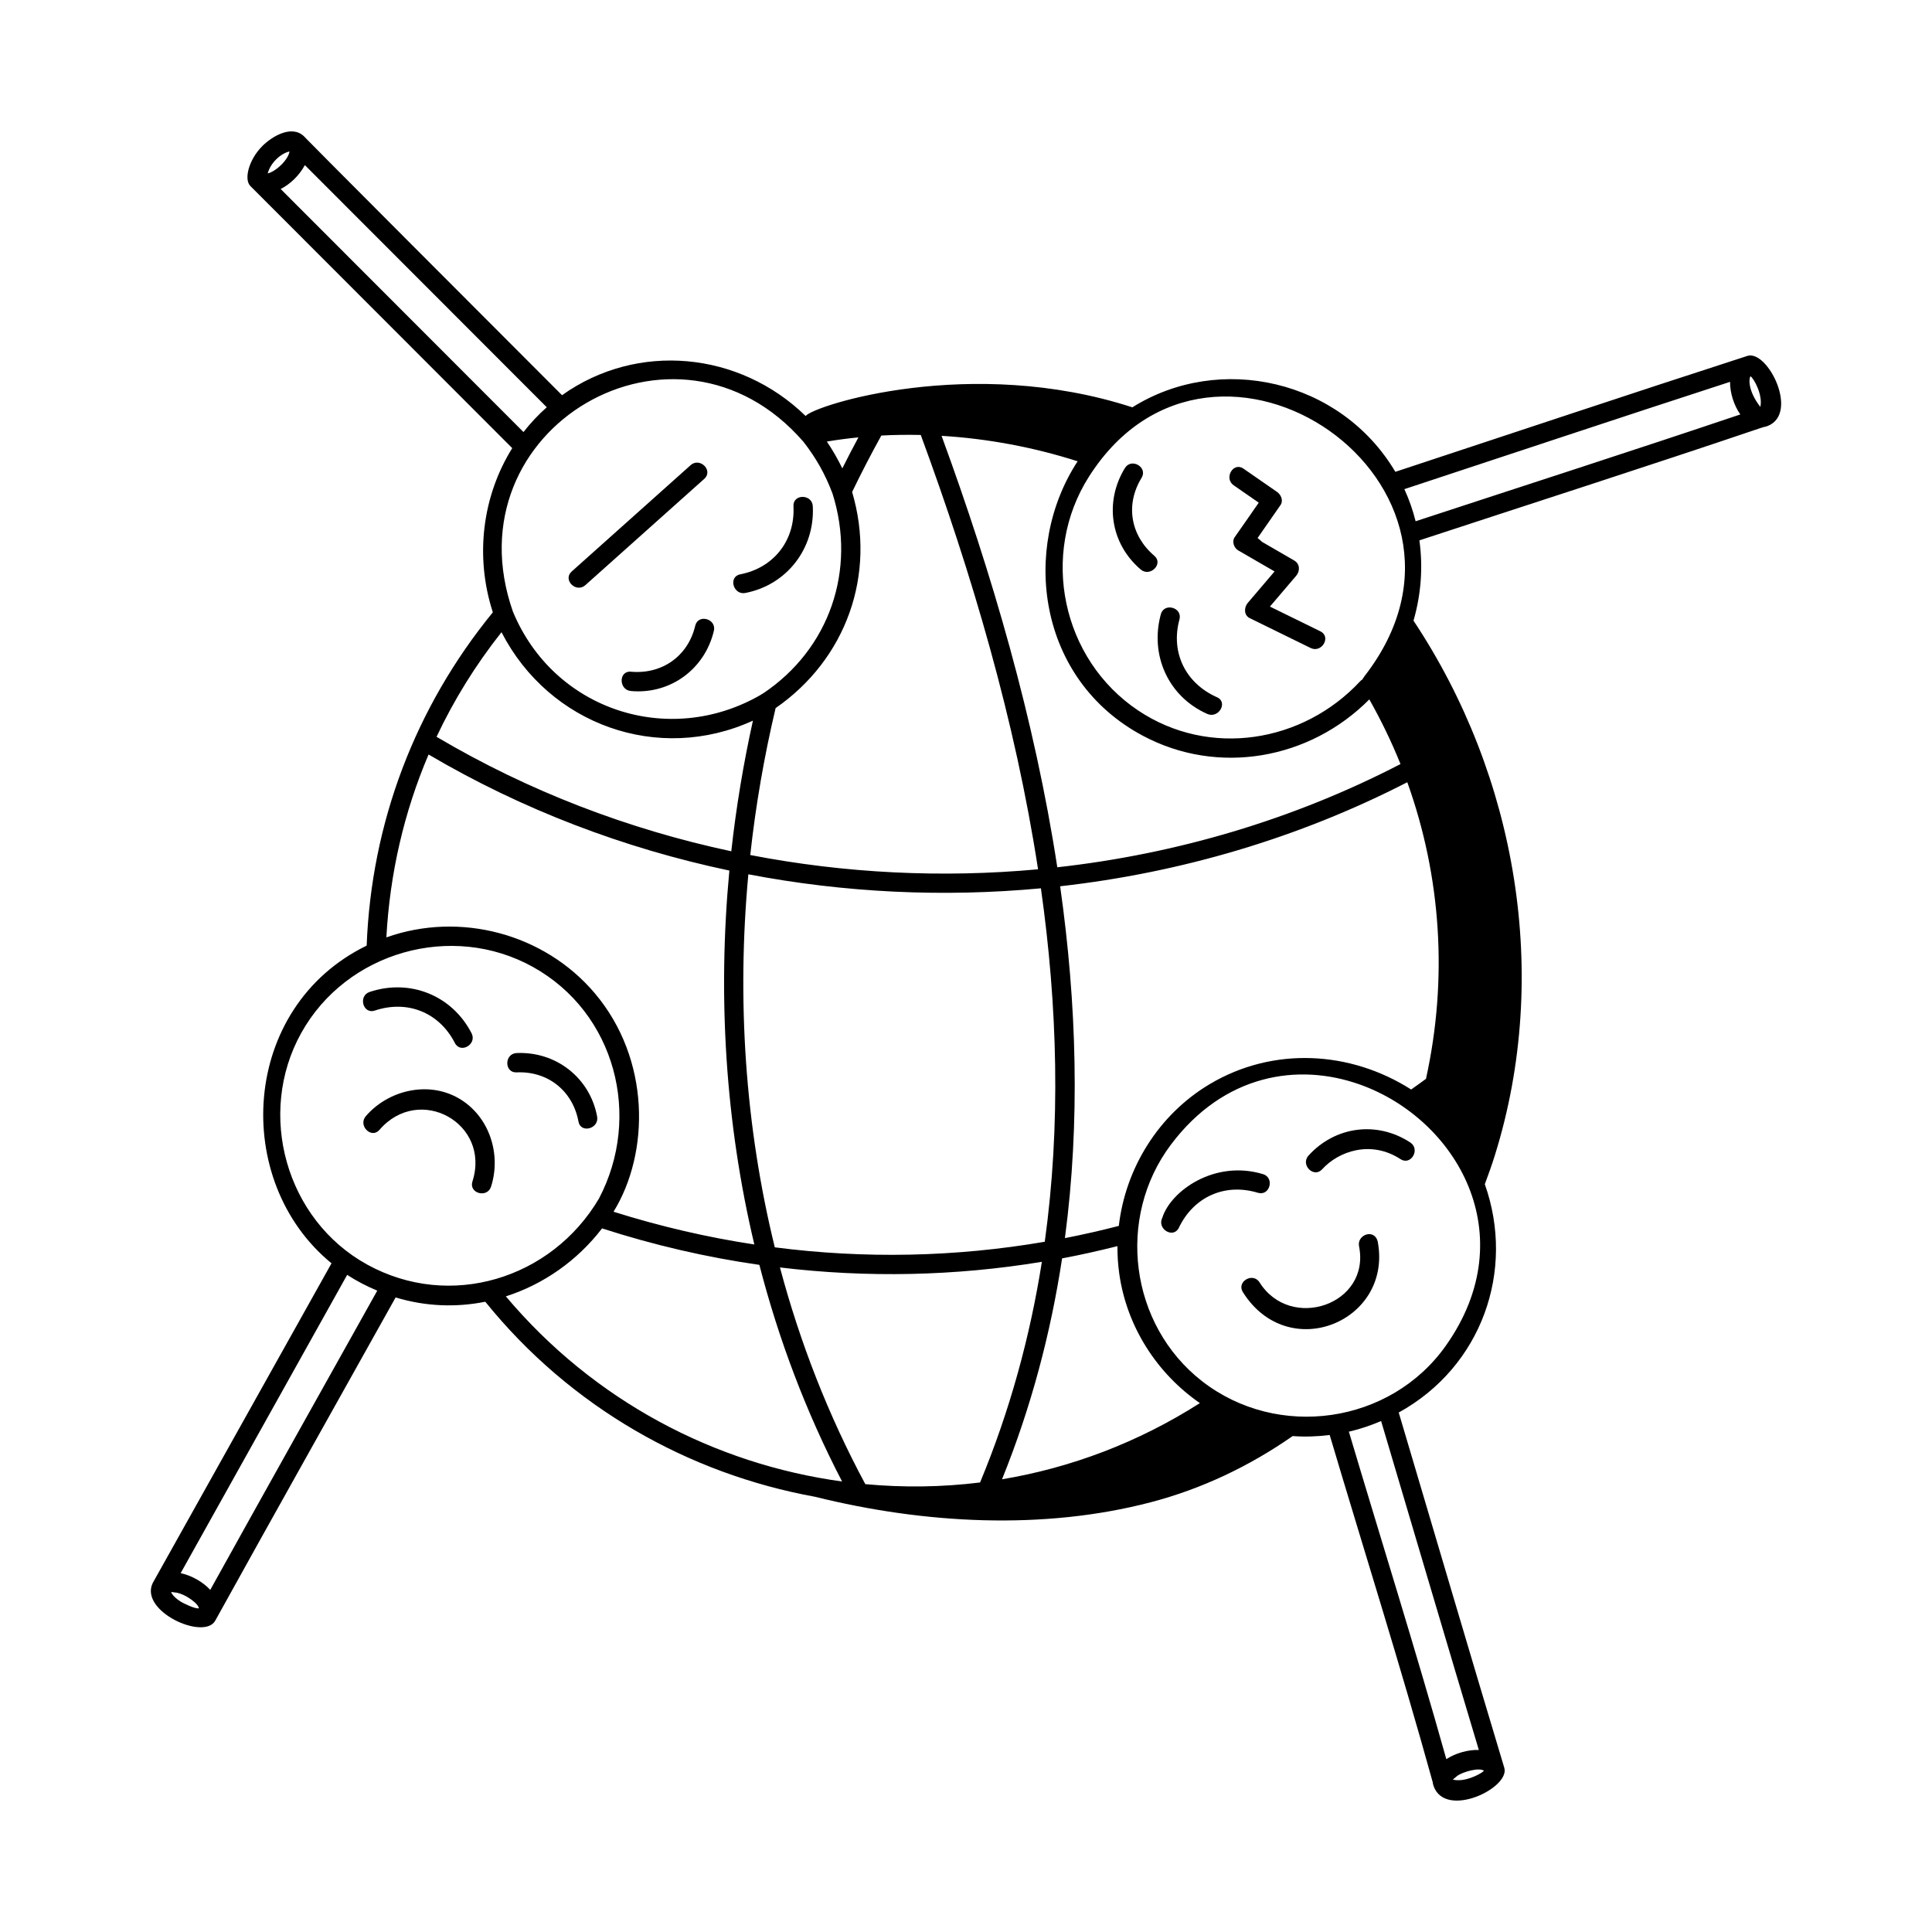 <svg id="Layer_1" enable-background="new 0 0 300 300" height="512" viewBox="0 0 300 300" width="512" xmlns="http://www.w3.org/2000/svg"><g id="Online_Feedback"><g><path d="m23.71 245.821c-2.101 4.381 7.988 8.954 9.714 5.833 9.274-16.764 18.669-33.462 28.008-50.189 4.651 1.414 9.408 1.572 13.923.668 13.272 16.43 31.623 26.72 51.176 30.28 17.007 4.222 35.461 5.218 52.128.864 7.987-2.085 15.393-5.635 22.062-10.284 1.931.14 3.856.072 5.753-.167 5.336 17.954 10.998 35.845 15.993 53.894.028.215.073.434.155.656 1.871 5.09 11.908.26 10.963-2.878-5.528-18.368-10.93-36.774-16.391-55.162 12.885-7.103 18.139-22.025 13.368-35.452.57-1.521 1.113-3.051 1.597-4.607 8.646-27.828 3.39-58.745-12.671-82.9 1.175-4.066 1.496-8.312.914-12.47 17.684-5.81 35.487-11.52 53.07-17.473.124-.035.321-.065.236-.079.027-.009.055-.019.083-.028.213-.031.428-.079.646-.162 5.025-1.917.044-11.918-3.116-10.895-18.247 5.903-36.438 11.989-54.651 17.994-8.521-14.365-27.321-18.499-40.836-10.014-25.014-8.126-49.442-.312-50.734 1.347-10.27-10.005-26.091-11.578-37.827-3.23-42.051-42.086-40.013-40.146-40.019-40.152-1.914-1.915-5.016-.035-6.514 1.461-2.106 2.104-2.899 5.172-1.86 6.212 13.56 13.56 27.106 27.134 40.661 40.7-4.61 7.396-5.847 16.751-3.012 25.493-12.073 14.778-18.858 32.681-19.592 51.756-19.623 9.556-21.057 36.563-5.458 49.33zm3.011 1.69c-.068-.1-.107-.222-.143-.314.273.052.787.094.911.122.666.15 1.306.459 1.874.833.446.293 1.421.972 1.525 1.58-.549.156-2.517-.825-2.859-1.05-.476-.313-.981-.692-1.308-1.171zm51.829-46.212c5.833-1.867 11.088-5.535 14.938-10.554 8.021 2.59 16.188 4.486 24.426 5.663 3.001 11.607 7.263 22.898 12.844 33.637-19.774-2.701-38.542-12.509-52.209-28.746zm-12-84.139c14.541 8.564 30.365 14.575 46.706 18.021-1.829 19.443-.624 39.136 3.877 58.062-7.363-1.118-14.667-2.818-21.864-5.086 5.647-9.17 5.745-23.682-2.896-33.91-7.857-9.299-20.976-12.746-32.376-8.69.531-9.883 2.742-19.464 6.553-28.397zm50.365-5.257c-1.482 6.695-2.61 13.471-3.361 20.285-15.988-3.412-31.464-9.326-45.676-17.724-.031-.019-.062-.027-.094-.044 2.7-5.741 6.079-11.185 10.09-16.251 7.402 14.394 24.35 20.445 39.041 13.734zm-.713 23.859c14.947 2.86 30.281 3.593 45.43 2.175 2.589 18.304 3.105 36.755.599 54.882-13.918 2.389-28.007 2.661-41.921.867-4.629-18.857-5.905-38.519-4.107-57.924zm45.58 60.174c-1.834 11.609-4.95 23.07-9.596 34.262-5.935.736-11.909.807-17.82.261-5.761-10.714-10.154-22.015-13.255-33.649 13.507 1.625 27.173 1.348 40.671-.874zm-6.186 33.766c4.526-11.203 7.561-22.676 9.326-34.3 2.876-.539 5.74-1.185 8.595-1.901-.011 1.431.081 2.871.286 4.307 1.176 8.26 5.883 15.479 12.516 20.067-9.615 6.13-20.062 10.05-30.722 11.828zm18.134-39.343c-2.78.719-5.571 1.352-8.37 1.897 2.388-18.047 1.835-36.415-.74-54.635 18.683-2.102 37.014-7.476 53.905-16.154 5.281 14.713 6.31 30.6 2.897 46.074-.03.018-.062.028-.091.05-.728.541-1.468 1.064-2.207 1.589-9.41-5.998-21.405-6.722-31.295-.826-7.93 4.728-13.057 13.033-14.1 22.004zm38.898-81.756c1.841 3.266 3.467 6.615 4.84 10.043-16.679 8.638-34.809 13.965-53.29 16.027-3.514-22.929-10.127-45.575-17.971-66.996 7.152.431 14.308 1.772 21.127 3.954-8.809 13.466-6.262 33.859 10.105 42.604 11.733 6.269 25.966 3.67 35.188-5.632zm-79.331-40.688c-.858 1.592-1.691 3.196-2.5 4.813-.708-1.442-1.497-2.827-2.402-4.163 1.618-.271 3.254-.485 4.901-.65zm-.981 8.482c1.432-2.964 2.942-5.886 4.537-8.766 2.031-.11 4.075-.133 6.124-.089 7.945 21.565 14.667 44.364 18.211 67.443-14.903 1.376-29.989.628-44.688-2.216.837-7.677 2.157-15.303 3.937-22.815 10.961-7.585 15.679-20.742 11.88-33.558zm94.152 200.029c-.299.016-.591-.021-.877-.106.228-.148.613-.521.743-.605.944-.613 3.322-1.288 4.097-.757-.241.326-2.263 1.486-3.963 1.469zm3.164-4.693c-1.697-.053-3.617.497-5.047 1.428-4.776-17.018-10.093-33.907-15.132-50.849 1.718-.397 3.389-.961 5.007-1.651 5.055 17.025 10.069 34.062 15.172 51.072zm-5.127-62.767c-8.616 12.178-26.132 14.632-37.853 5.503-11.245-8.759-13.366-25.384-4.821-36.744 8.199-10.901 19.706-12.774 29.398-9.296 14.879 5.339 25.481 23.286 13.276 40.537zm48.839-145.788c-.001.002-.001.002-.002.004-1.859-2.393-1.83-4.274-1.53-4.76.572.373 1.947 2.976 1.533 4.756zm-4.702-3.884c-.012 1.721.602 3.652 1.592 5.062-16.736 5.639-33.616 11.067-50.417 16.585-.422-1.696-1.003-3.363-1.747-4.986 16.855-5.559 33.693-11.178 50.572-16.661zm-56.773 45.72c-.041.053-.069.108-.102.162-.089.101-.159.215-.217.335-.117.071-.232.156-.341.273-8.895 9.565-23.444 11.932-34.49 4.529-11.841-7.937-15.291-24.246-7.625-36.3 19.487-30.639 65.856 1.337 42.775 31.001zm-166.915-81.494c-.187 1.287-2.085 3.105-3.383 3.409.423-1.623 1.997-3.102 3.383-3.409zm-1.372 5.829c1.443-.732 2.854-2.044 3.759-3.709 12.525 12.529 25.042 25.067 37.563 37.6-1.334 1.179-2.54 2.47-3.617 3.851-12.569-12.58-25.132-25.166-37.706-37.742zm81.156 39.227c1.981 2.529 3.403 5.064 4.535 8.068 3.743 11.854-.455 24.162-10.846 31.075-.114.048-.223.11-.32.191-14.202 8.198-32.103 2.398-38.461-12.934-9.988-28.497 25.362-49.101 45.093-26.4zm-77.957 91.817c7.014-12.604 23.377-17.25 35.975-10.244 12.826 7.133 16.956 23.226 10.244 35.975-7.359 12.457-23.097 17.328-35.975 10.244-12.635-6.95-17.227-23.427-10.244-35.975zm11.8 40.022c-8.646 15.484-17.332 30.949-25.93 46.46-1.161-1.25-2.919-2.234-4.599-2.596 8.607-15.43 17.237-30.881 25.856-46.317 1.437.937 3.002 1.752 4.673 2.452z"/><path d="m58.199 156.921c5.066-1.692 9.994.282 12.435 5.035.882 1.718 3.472.202 2.59-1.514-3.017-5.875-9.563-8.504-15.823-6.414-1.822.608-1.041 3.507.798 2.893z"/><path d="m80.218 166.518c4.864-.22 8.721 2.877 9.609 7.645.353 1.896 3.245 1.093 2.893-.797-1.121-6.02-6.402-10.123-12.502-9.847-1.923.087-1.933 3.087 0 3z"/><path d="m56.805 173.318c-1.254 1.457.859 3.587 2.121 2.122 6.166-7.161 17.332-1.039 14.432 8.022-.59 1.843 2.306 2.632 2.893.797 1.633-5.104-.304-11.022-5.07-13.74-4.75-2.709-10.909-1.228-14.376 2.799z"/><path d="m211.032 193.516c1.812 9.062-10.625 13.281-15.448 5.614-1.026-1.63-3.623-.126-2.59 1.514 7.05 11.208 23.087 4.602 20.976-7.642-.356-2.342-3.309-1.348-2.937.513z"/><path d="m196.121 182.321c-7.51-2.277-14.321 2.603-15.636 6.766-.882 1.764 1.732 3.303 2.569 1.554 2.296-4.796 7.143-6.981 12.27-5.427 1.852.562 2.643-2.333.797-2.893z"/><path d="m218.982 177.4c-5.233-3.414-11.73-2.461-15.798 2.041-1.293 1.429.822 3.557 2.121 2.122 2.536-2.798 7.565-4.572 12.163-1.572 1.622 1.058 3.126-1.538 1.514-2.59z"/><path d="m115.74 92.075c6.448-1.248 10.818-6.925 10.469-13.473-.102-1.92-3.103-1.933-3 0 .283 5.307-3.062 9.573-8.267 10.58-1.893.367-1.092 3.258.798 2.893z"/><path d="m107.956 97.159c-1.118 4.736-5.168 7.576-9.988 7.143-1.922-.173-1.911 2.828 0 3 6.106.55 11.478-3.397 12.881-9.345.443-1.877-2.449-2.679-2.893-.797z"/><path d="m90.893 90.861c6.156-5.502 12.312-11.005 18.468-16.508 1.442-1.29-.685-3.405-2.121-2.122-6.156 5.503-12.312 11.006-18.468 16.509-1.442 1.29.685 3.405 2.121 2.121z"/><path d="m187.464 110.859c1.75.775 3.278-1.809 1.514-2.59-4.853-2.15-7.241-6.899-5.834-12.084.506-1.866-2.387-2.662-2.893-.798-1.723 6.349 1.153 12.787 7.213 15.472z"/><path d="m177.122 88.425c1.461 1.247 3.593-.866 2.121-2.121-3.707-3.163-4.53-7.936-1.981-12.104 1.01-1.652-1.584-3.161-2.591-1.514-3.212 5.254-2.25 11.729 2.451 15.739z"/><path d="m191.571 75.362c1.292.901 2.589 1.796 3.885 2.692-1.241 1.788-2.474 3.581-3.733 5.355-.468.659-.116 1.674.538 2.052 1.884 1.089 3.767 2.181 5.652 3.273-.032.037-.064.073-.096.111-.004.005-.007.011-.012.017-1.354 1.587-2.71 3.171-4.058 4.763-.577.682-.628 1.897.304 2.356 3.151 1.551 6.304 3.1 9.46 4.64 1.728.843 3.25-1.743 1.514-2.59-2.613-1.275-5.222-2.558-7.831-3.841.988-1.159 1.975-2.318 2.962-3.477.114-.132.227-.265.342-.396.009-.01.015-.021.023-.032.252-.296.505-.591.757-.888.614-.725.587-1.84-.304-2.356-1.667-.965-3.329-1.928-4.992-2.892-.227-.208-.457-.414-.705-.606 1.189-1.7 2.367-3.409 3.555-5.11.489-.699.084-1.623-.538-2.052-1.739-1.2-3.477-2.402-5.21-3.61-1.587-1.106-3.088 1.493-1.514 2.59z"/></g></g></svg>